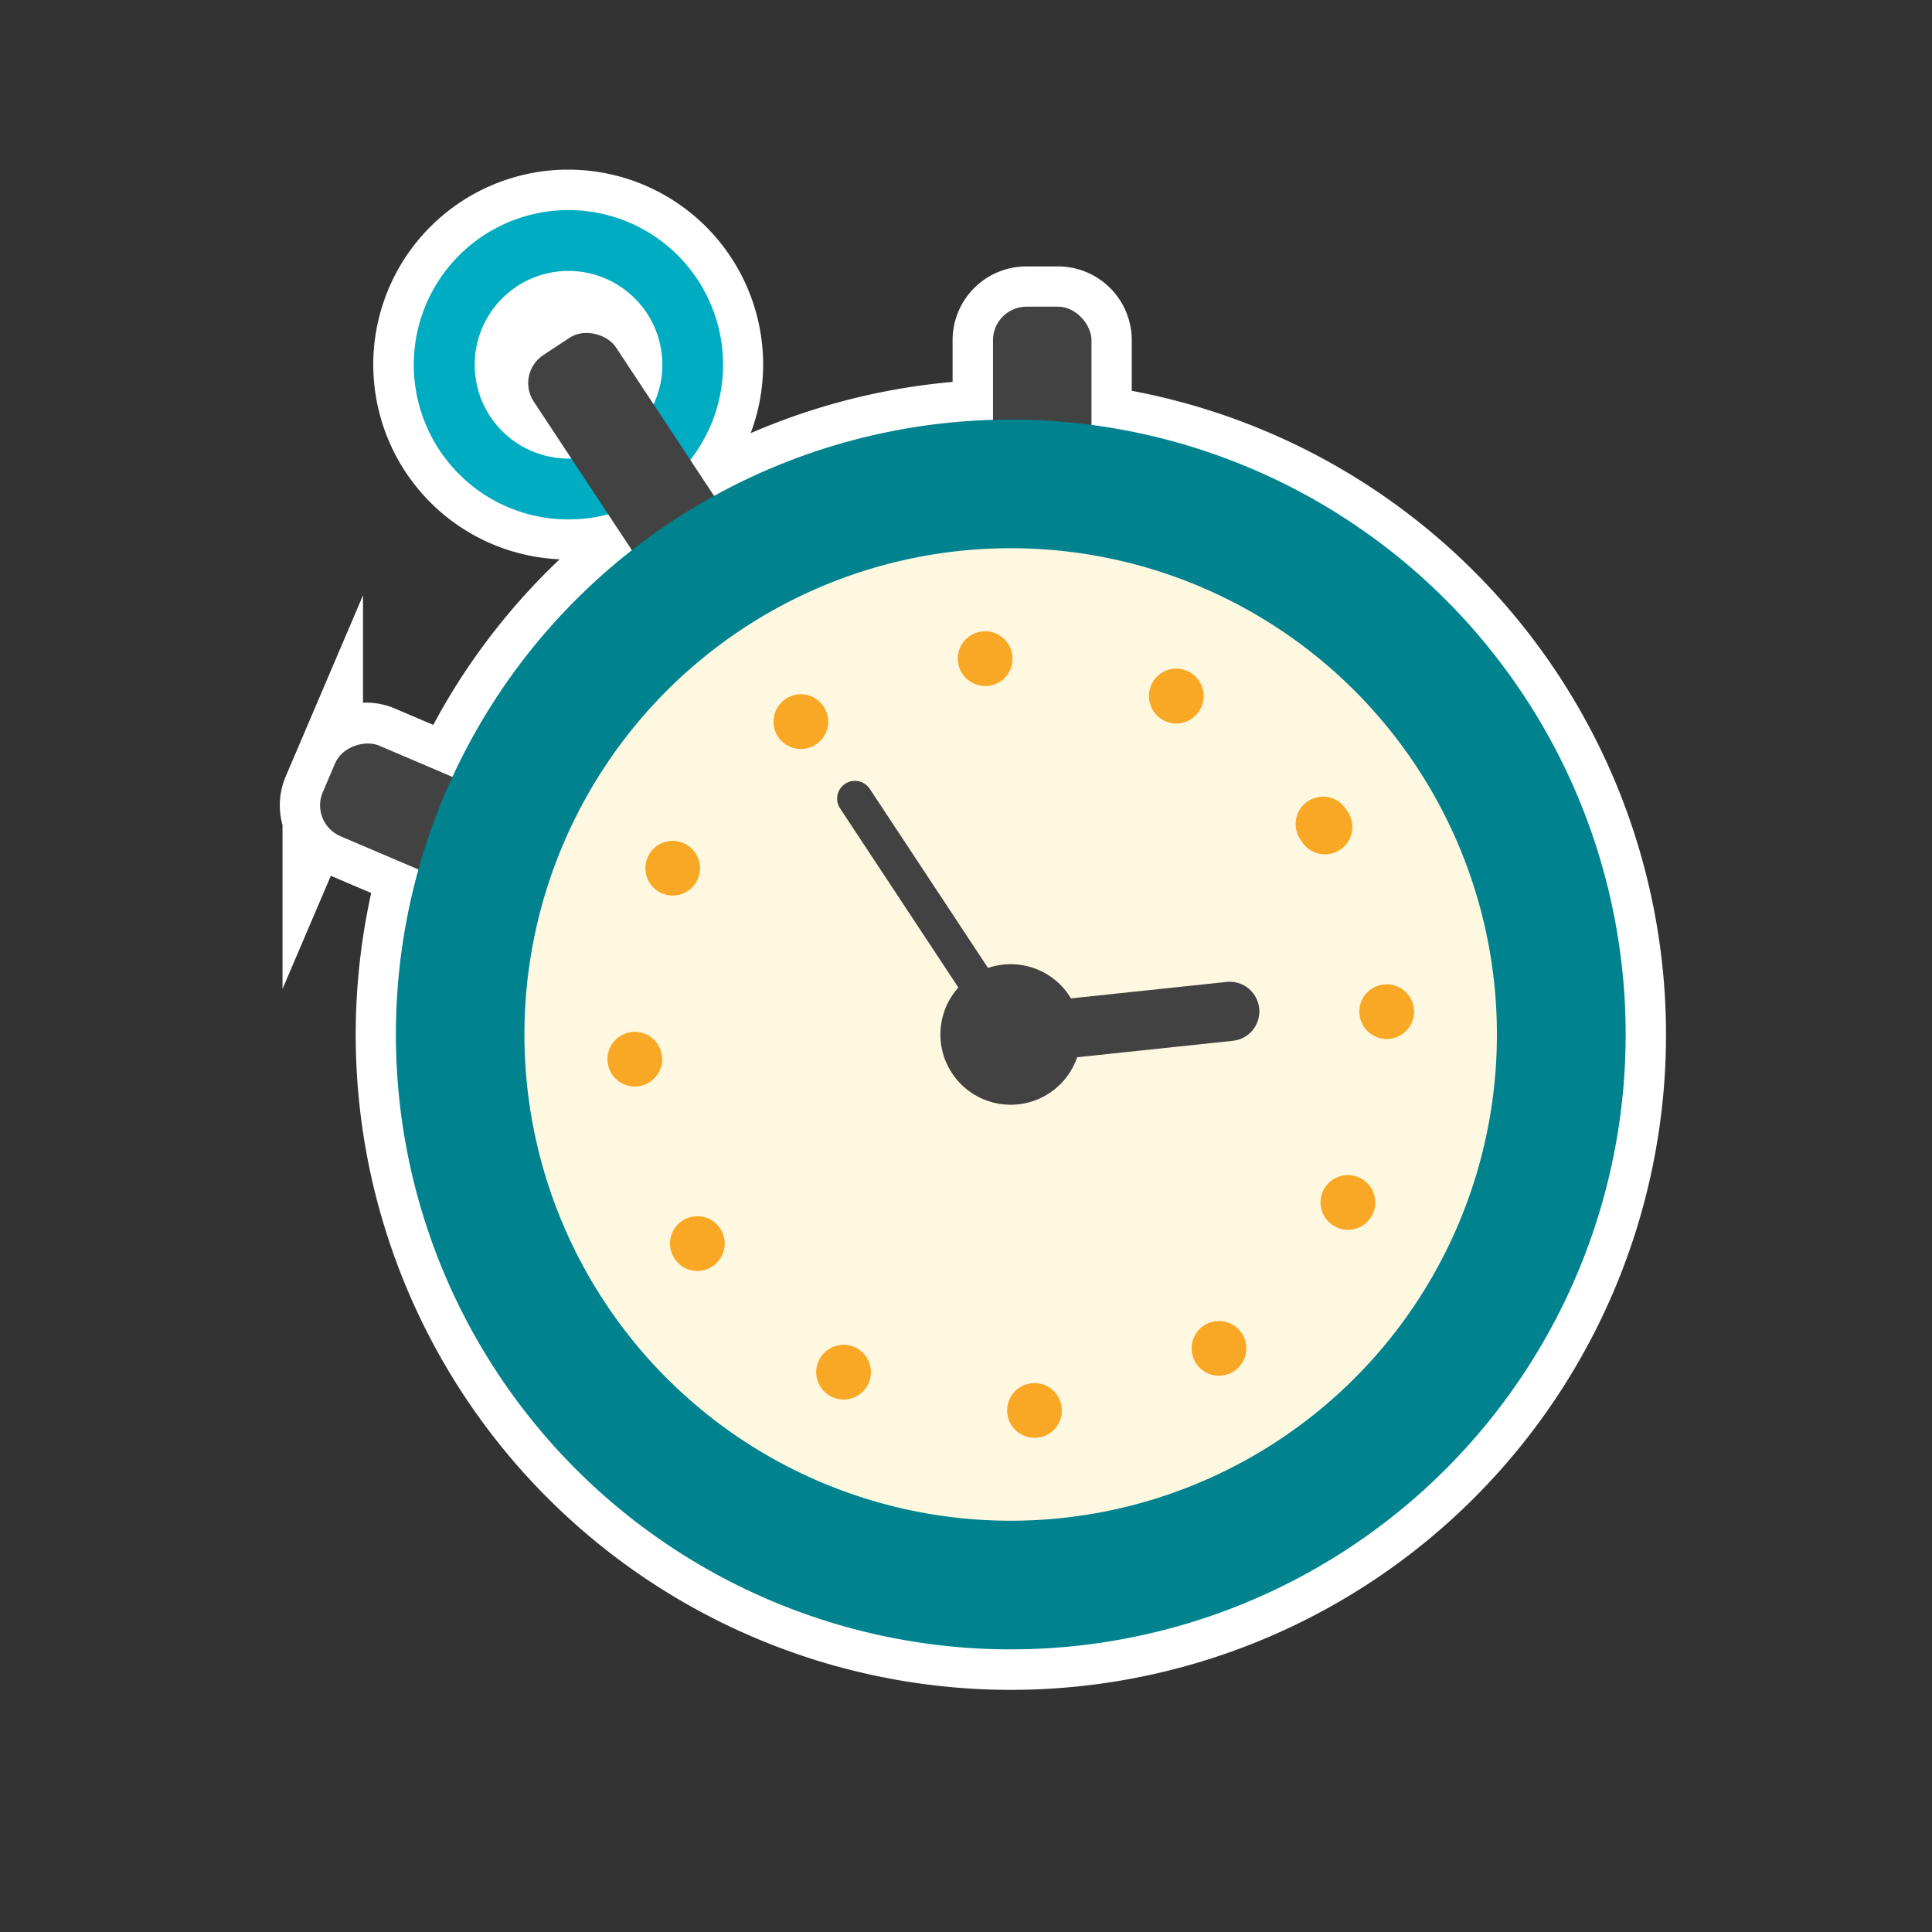 <svg id="Layer_1" data-name="Layer 1" xmlns="http://www.w3.org/2000/svg" viewBox="0 0 480 480"><rect x="0" y="0" width="480" height="480" fill="#333333" stroke="none"/><title>Iitems</title><path d="M271.18,105.62V84.52a8.33,8.33,0,0,0-8.33-8.33H255a8.33,8.33,0,0,0-8.33,8.33v19.8a151.82,151.82,0,0,0-69.29,18.92l-5.93-9a38.43,38.43,0,1,0-20.42,13.48l5.93,9A151.82,151.82,0,0,0,112.4,193l-18.21-7.77a8.33,8.33,0,0,0-10.93,4.39l-3.07,7.19a8.33,8.33,0,0,0,4.39,10.93L104,216A152.77,152.77,0,1,0,271.18,105.62Zm-149.41-2.15a23.31,23.31,0,1,1,40.58-3.06L153,86.29a8.33,8.33,0,0,0-11.54-2.36L135,88.24a8.33,8.33,0,0,0-2.36,11.54l9.32,14.12A23.29,23.29,0,0,1,121.77,103.47Z" fill="#d32f2f" stroke="#fff" stroke-miterlimit="10" stroke-width="20"/><path d="M162.4,122.7A38.43,38.43,0,1,1,173.3,69.45,38.48,38.48,0,0,1,162.4,122.7Zm-34-51.53a23.31,23.31,0,1,0,32.3,6.61A23.34,23.34,0,0,0,128.38,71.17Z" fill="#00acc1"/><rect x="143.01" y="80.97" width="24.47" height="61.77" rx="8.33" ry="8.33" transform="translate(-35.94 104.06) rotate(-33.44)" fill="#424242"/><rect x="246.71" y="76.19" width="24.47" height="61.77" rx="8.33" ry="8.33" fill="#424242"/><rect x="97.89" y="174.47" width="24.47" height="61.77" rx="8.33" ry="8.33" transform="translate(-121.97 226.04) rotate(-66.89)" fill="#424242"/><circle cx="251.12" cy="257.02" r="152.77" transform="translate(-100.06 180.92) rotate(-33.44)" fill="#00838f"/><circle cx="251.1" cy="257.02" r="120.81" transform="translate(-100.07 180.91) rotate(-33.44)" fill="#fff8e1"/><circle cx="251.1" cy="257.02" r="17.46" transform="translate(-100.07 180.91) rotate(-33.44)" fill="#424242"/><line x1="251.1" y1="257.02" x2="212.4" y2="198.41" fill="none" stroke="#424242" stroke-linecap="round" stroke-linejoin="round" stroke-width="8.83"/><line x1="251.1" y1="257.02" x2="305.53" y2="251.27" fill="none" stroke="#424242" stroke-linecap="round" stroke-linejoin="round" stroke-width="14.71"/><path d="M297.19,338.77a6.81,6.81,0,0,1,1.91-9.44h0a6.78,6.78,0,0,1,9.4,1.9h0a6.78,6.78,0,0,1-1.89,9.43h0l0,0h0A6.8,6.8,0,0,1,297.19,338.77ZM257.43,357.2a6.77,6.77,0,0,1-7.2-6.36h0a6.79,6.79,0,0,1,6.36-7.2h0a6.77,6.77,0,0,1,7.2,6.36h0a6.76,6.76,0,0,1-3,6.11h0A6.63,6.63,0,0,1,257.43,357.2Zm74.44-52.38a6.8,6.8,0,0,1-3.08-9.11h0a6.83,6.83,0,0,1,9.12-3.06h0a6.81,6.81,0,0,1,3.06,9.13h0a6.67,6.67,0,0,1-2.33,2.64h0A6.78,6.78,0,0,1,331.87,304.82ZM206.57,347h0a6.8,6.8,0,0,1-3.08-9.11h0a6.83,6.83,0,0,1,9.11-3.08h0a6.82,6.82,0,0,1,3.08,9.11h0a6.83,6.83,0,0,1-2.35,2.66h0A6.79,6.79,0,0,1,206.57,347Zm138.36-88.86a6.82,6.82,0,0,1-7.19-6.4h0a6.75,6.75,0,0,1,6.37-7.17h0a6.78,6.78,0,0,1,7.2,6.36h0a6.83,6.83,0,0,1-3.05,6.09h0A7,7,0,0,1,344.93,258.14ZM167.61,312.73a6.76,6.76,0,0,1,1.87-9.41h0a6.82,6.82,0,0,1,9.43,1.85h0a6.84,6.84,0,0,1-1.87,9.45h0A6.78,6.78,0,0,1,167.61,312.73ZM323.5,209.2c-.07-.11-.13-.24-.22-.38h0a1.82,1.82,0,0,0-.23-.3h0a6.8,6.8,0,0,1,1.85-9.43h0a6.76,6.76,0,0,1,9.42,1.83h0l.24.36h0c.09.14.22.28.31.42h0a6.8,6.8,0,0,1-1.93,9.42h0A6.81,6.81,0,0,1,323.5,209.2ZM158.16,269.93a6.78,6.78,0,0,1-7.22-6.34h0a6.77,6.77,0,0,1,6.34-7.22h0a6.82,6.82,0,0,1,7.22,6.34h0a6.8,6.8,0,0,1-3.06,6.13h0A6.79,6.79,0,0,1,158.16,269.93Zm131.1-90.87h0a6.82,6.82,0,0,1-3.12-9.12h0a6.78,6.78,0,0,1,9.08-3.13h0a6.81,6.81,0,0,1,3.14,9.1h0a7,7,0,0,1-2.36,2.7h0A6.77,6.77,0,0,1,289.26,179.06ZM164.14,221.8a6.79,6.79,0,0,1-3.1-9.09h0a6.79,6.79,0,0,1,9.09-3.1h0a6.79,6.79,0,0,1,3.1,9.09h0a6.94,6.94,0,0,1-2.37,2.67h0A6.77,6.77,0,0,1,164.14,221.8Zm81.07-51.38a6.81,6.81,0,0,1-7.24-6.33h0a6.81,6.81,0,0,1,6.33-7.24h0a6.81,6.81,0,0,1,7.24,6.33h0a6.83,6.83,0,0,1-3,6.15h0A6.76,6.76,0,0,1,245.2,170.42ZM193.33,183.1a6.82,6.82,0,0,1,1.87-9.45h0a6.76,6.76,0,0,1,9.41,1.86h0a6.8,6.8,0,0,1-1.85,9.43h0l0,0h0A6.81,6.81,0,0,1,193.33,183.1Z" fill="#f9a825"/><polygon points="122.48 92.11 125.85 78.63 133.37 72.66 144.78 72.66 153.59 74.01 122.48 92.11" fill="#fff"/></svg>